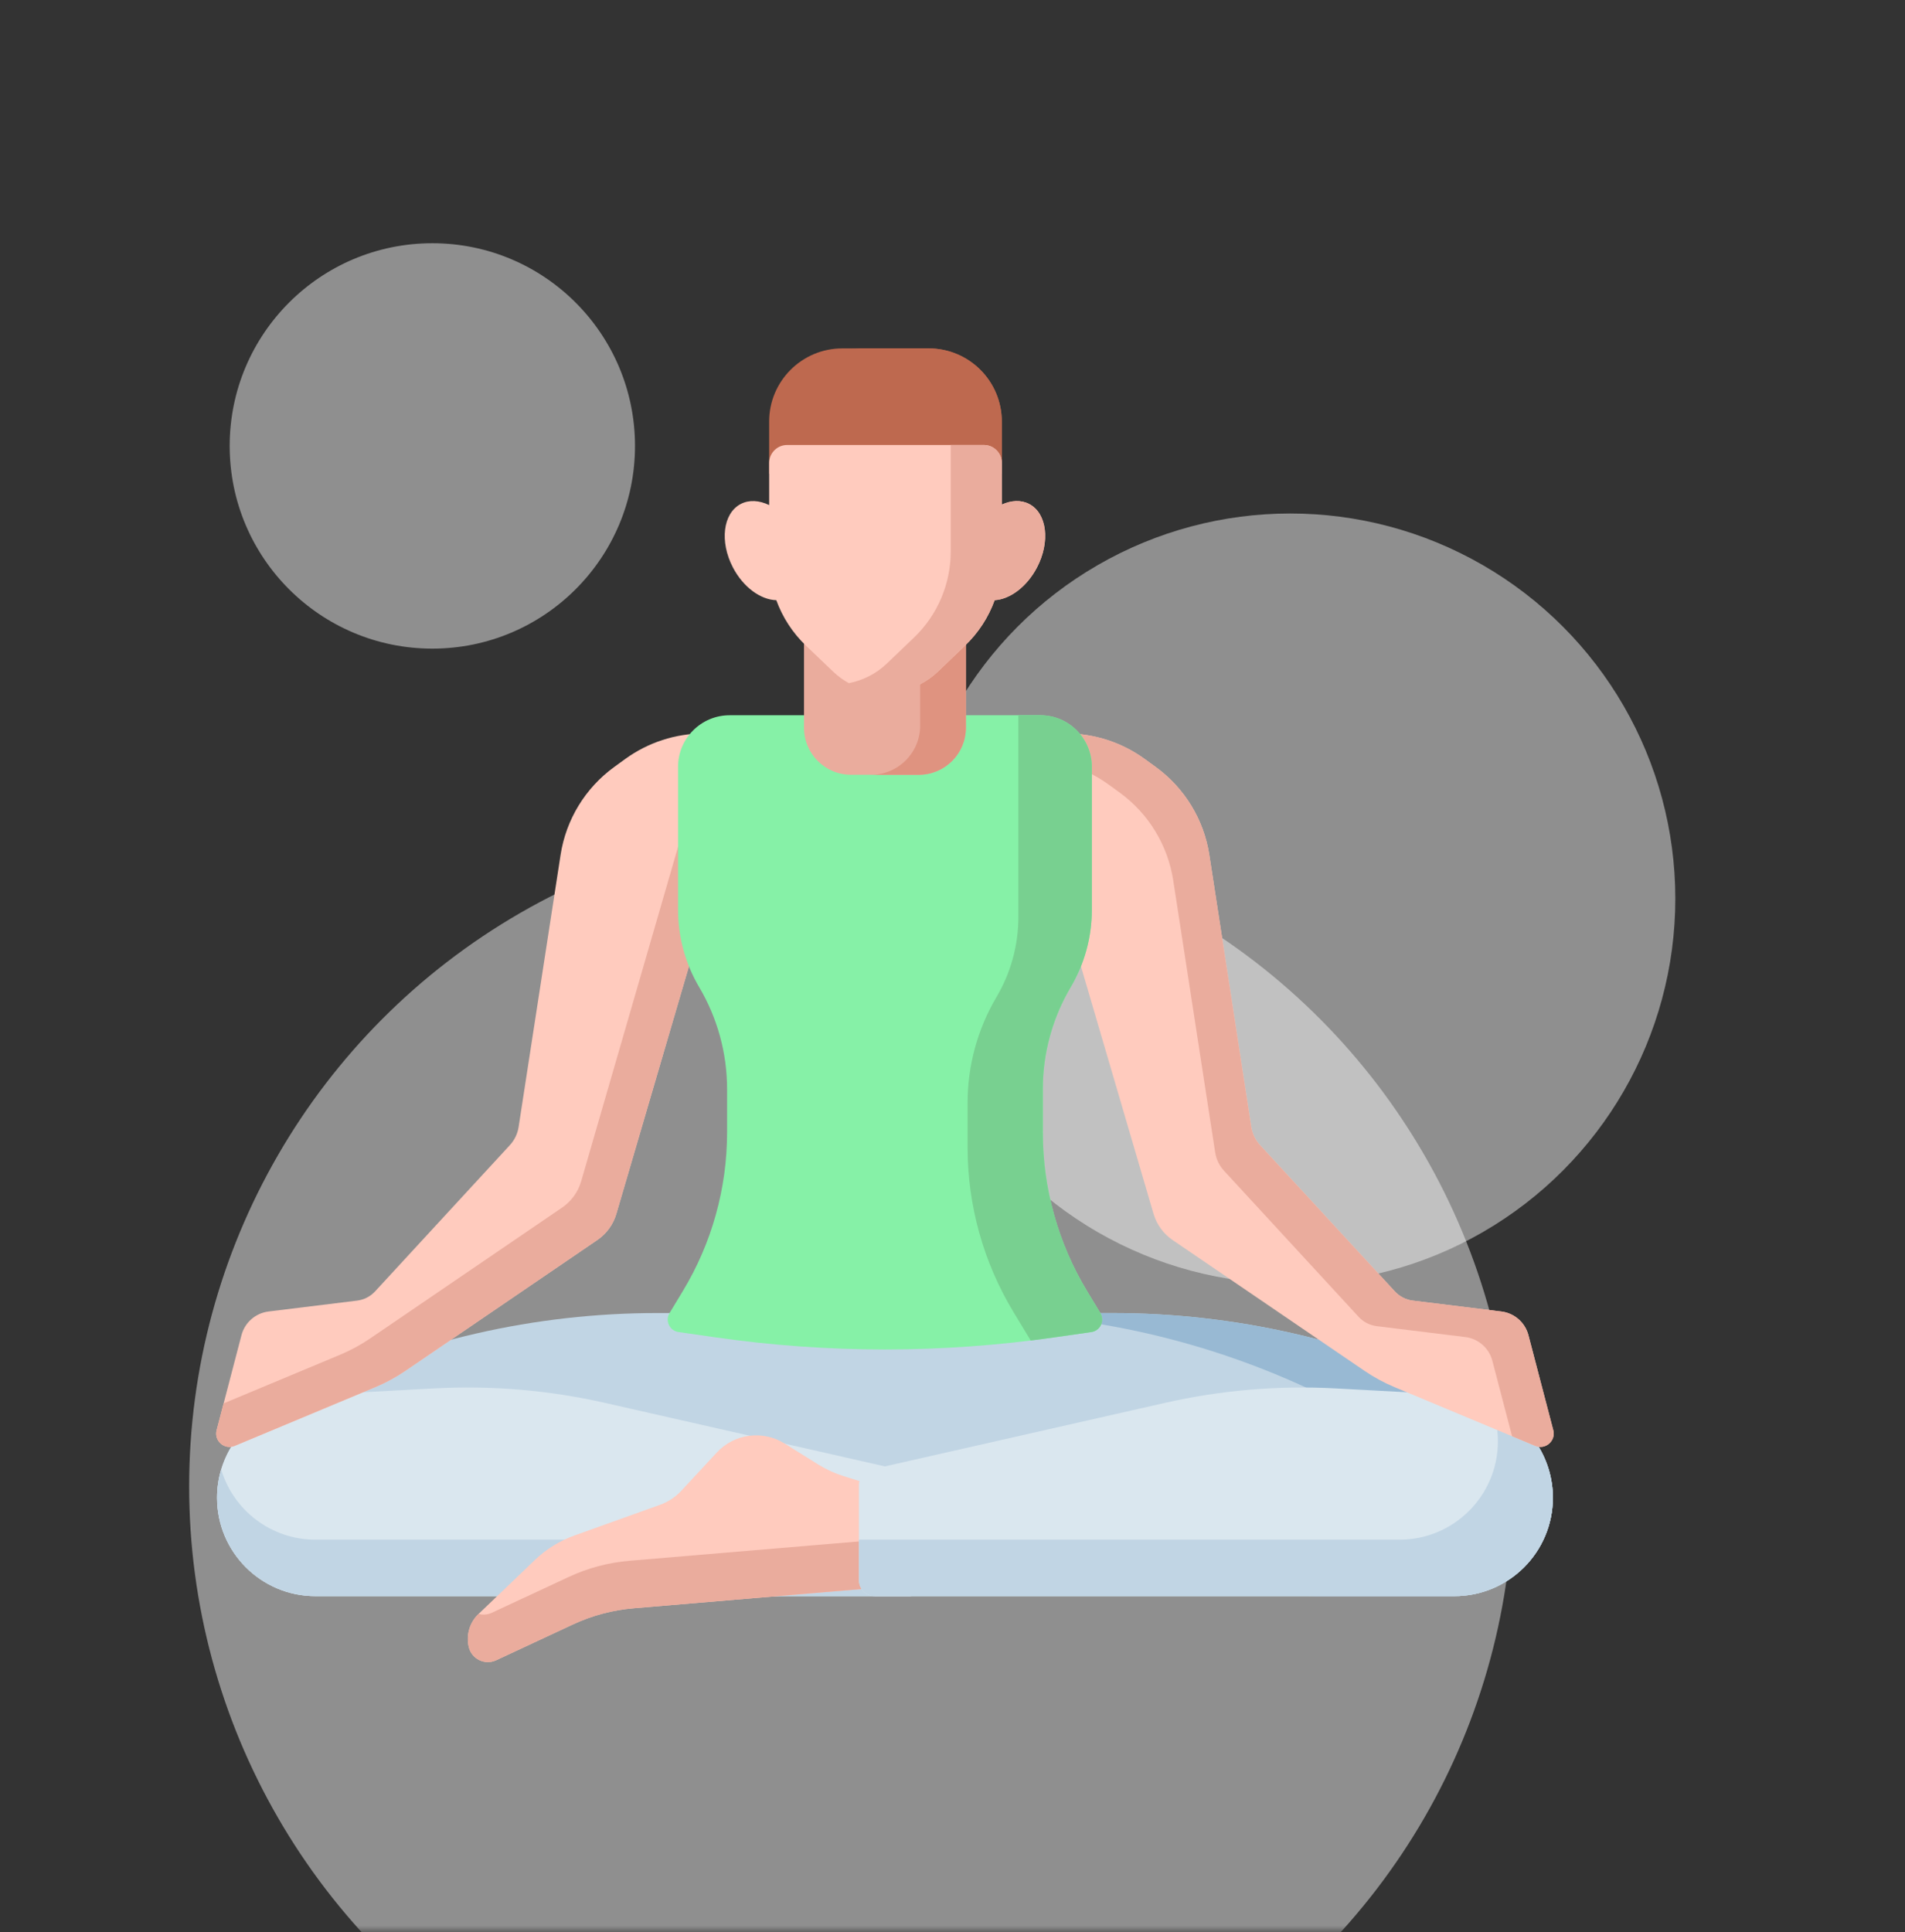 <svg width="141" height="143" viewBox="0 0 141 143" fill="none" xmlns="http://www.w3.org/2000/svg">
<rect x="0" y="0" width="141" height="143" fill="#333333" stroke="none"/>
<mask id="mask0" mask-type="alpha" maskUnits="userSpaceOnUse" x="0" y="0" width="141" height="143">
<rect width="141" height="143" rx="8" fill="white"/>
</mask>
<g mask="url(#mask0)">
<circle cx="63" cy="110" r="49" fill="white" fill-opacity="0.45"/>
<circle cx="95.5" cy="66.5" r="28.5" fill="white" fill-opacity="0.45"/>
<circle cx="32" cy="33" r="15" fill="white" fill-opacity="0.45"/>
<path d="M110.817 104.275L108.477 103.146C100.326 99.212 91.392 97.169 82.341 97.169H48.659C39.608 97.169 30.674 99.212 22.523 103.146L20.183 104.275C17.665 105.49 16.064 108.039 16.064 110.836C16.064 114.859 19.326 118.12 23.349 118.12H107.651C111.674 118.12 114.936 114.859 114.936 110.836C114.936 108.04 113.335 105.49 110.817 104.275Z" fill="#C1D5E4"/>
<path d="M110.817 104.275L108.477 103.146C100.326 99.212 91.392 97.169 82.341 97.169H71.516C80.567 97.169 89.501 99.212 97.652 103.146L99.992 104.275C102.51 105.49 104.111 108.039 104.111 110.836C104.111 114.859 100.849 118.12 96.826 118.12H107.651C111.674 118.12 114.936 114.859 114.936 110.836C114.936 108.04 113.335 105.49 110.817 104.275Z" fill="#98B9D3"/>
<path d="M16.064 110.836C16.064 108.04 17.665 105.49 20.183 104.275L22.244 103.281L32.141 102.747C36.382 102.518 40.635 102.878 44.777 103.818L67.425 108.955V118.121H23.349C19.326 118.12 16.064 114.859 16.064 110.836Z" fill="#DAE7EF"/>
<path d="M16.371 108.749C16.172 109.416 16.064 110.118 16.064 110.836C16.064 114.859 19.326 118.12 23.349 118.12H67.425V113.941H23.349C20.054 113.941 17.271 111.752 16.371 108.749Z" fill="#C1D5E4"/>
<path d="M35.416 119.443L39.584 115.448C40.424 114.643 41.424 114.024 42.52 113.631L48.857 111.359C49.457 111.144 49.997 110.788 50.43 110.32L53.053 107.492C54.349 106.095 56.455 105.814 58.072 106.824L60.548 108.37C61.138 108.739 61.772 109.03 62.436 109.238L67.372 110.786L68.132 117.227L46.909 119.016C45.349 119.147 43.824 119.552 42.406 120.214L36.724 122.863C35.89 123.252 34.91 122.778 34.697 121.883C34.486 121 34.76 120.071 35.416 119.443Z" fill="#FFCBBE"/>
<path d="M67.718 113.721L46.597 115.502C45.037 115.632 43.513 116.038 42.094 116.699L36.412 119.348C36.087 119.5 35.74 119.519 35.424 119.434L35.416 119.443C34.76 120.071 34.486 121 34.697 121.883C34.91 122.778 35.89 123.252 36.724 122.863L42.406 120.214C43.824 119.552 45.349 119.147 46.909 119.016L68.132 117.227L67.718 113.721Z" fill="#EAAC9D"/>
<path d="M114.936 110.836C114.936 108.04 113.335 105.49 110.817 104.275L108.756 103.281L98.859 102.747C94.618 102.518 90.365 102.878 86.223 103.818L64.499 108.745C63.958 108.868 63.575 109.348 63.575 109.902V116.934C63.575 117.589 64.106 118.12 64.761 118.12H107.651C111.674 118.12 114.936 114.859 114.936 110.836Z" fill="#DAE7EF"/>
<path d="M110.817 104.275L110.393 104.07C110.702 104.883 110.869 105.756 110.869 106.656C110.869 110.679 107.608 113.941 103.585 113.941H63.575V116.934C63.575 117.589 64.106 118.12 64.761 118.12H107.651C111.674 118.12 114.936 114.859 114.936 110.836C114.936 108.04 113.335 105.49 110.817 104.275Z" fill="#C1D5E4"/>
<path d="M114.967 105.839L113.128 98.81C112.882 97.869 112.088 97.174 111.123 97.055L104.568 96.249C104.057 96.186 103.584 95.944 103.235 95.564L93.264 84.746C92.918 84.371 92.692 83.901 92.614 83.396L89.509 63.264C89.106 60.652 87.676 58.31 85.537 56.758L84.722 56.166C83.031 54.94 80.996 54.279 78.906 54.279L77.199 61.937L85.38 89.826C85.611 90.616 86.11 91.302 86.79 91.765L100.995 101.447C101.694 101.923 102.44 102.328 103.221 102.654L113.629 107.001C114.384 107.316 115.173 106.63 114.967 105.839Z" fill="#FFCBBE"/>
<path d="M16.034 105.839L17.872 98.81C18.118 97.869 18.912 97.174 19.877 97.055L26.432 96.249C26.943 96.186 27.416 95.944 27.765 95.564L37.736 84.746C38.082 84.371 38.309 83.901 38.386 83.396L41.491 63.264C41.894 60.652 43.324 58.31 45.463 56.758L46.278 56.166C47.969 54.94 50.005 54.279 52.094 54.279L53.801 61.937L45.62 89.826C45.389 90.616 44.89 91.302 44.21 91.765L30.005 101.447C29.306 101.923 28.56 102.328 27.779 102.654L17.371 107.001C16.616 107.316 15.827 106.63 16.034 105.839Z" fill="#FFCBBE"/>
<path d="M43.013 87.428C42.782 88.218 42.283 88.903 41.603 89.367L27.398 99.049C26.699 99.525 25.953 99.93 25.172 100.256L16.552 103.856L16.034 105.839C15.827 106.63 16.616 107.316 17.371 107.001L27.779 102.654C28.56 102.328 29.306 101.923 30.005 101.447L44.21 91.765C44.89 91.301 45.389 90.616 45.62 89.826L53.801 61.937L52.322 55.302L43.013 87.428Z" fill="#EAAC9D"/>
<path d="M114.966 105.839L113.128 98.81C112.882 97.869 112.088 97.174 111.123 97.055L104.568 96.249C104.057 96.186 103.584 95.944 103.235 95.564L93.264 84.746C92.918 84.371 92.692 83.901 92.614 83.396L89.509 63.264C89.106 60.652 87.676 58.31 85.538 56.758L84.722 56.166C83.031 54.939 80.996 54.279 78.906 54.279L78.43 56.417C79.728 56.712 80.961 57.266 82.051 58.056L82.867 58.648C85.005 60.2 86.435 62.542 86.838 65.154L89.943 85.287C90.021 85.791 90.247 86.261 90.593 86.636L100.564 97.455C100.913 97.834 101.386 98.076 101.898 98.139L108.452 98.946C109.417 99.064 110.212 99.76 110.457 100.7L111.918 106.286L113.629 107.001C114.384 107.316 115.173 106.63 114.966 105.839Z" fill="#EAAC9D"/>
<path d="M78.01 98.973L80.779 98.576C81.44 98.481 81.789 97.743 81.444 97.171L80.463 95.551C78.318 92.006 77.184 87.941 77.184 83.798V80.6C77.184 77.946 77.897 75.341 79.248 73.056C80.272 71.323 80.813 69.347 80.813 67.333V56.749C80.813 54.64 79.103 52.931 76.995 52.931H54.006C51.897 52.931 50.187 54.64 50.187 56.749V67.333C50.187 69.347 50.728 71.323 51.753 73.056C53.104 75.341 53.816 77.946 53.816 80.6V83.798C53.816 87.941 52.682 92.006 50.537 95.55L49.556 97.171C49.211 97.743 49.56 98.481 50.221 98.576L52.99 98.973C61.288 100.162 69.712 100.162 78.01 98.973Z" fill="#86F1A7"/>
<path d="M81.444 97.172L80.463 95.551C78.318 92.006 77.184 87.942 77.184 83.798V80.601C77.184 77.946 77.897 75.341 79.248 73.056C80.272 71.323 80.813 69.347 80.813 67.334V56.749C80.813 54.64 79.103 52.931 76.995 52.931H75.377V67.856C75.377 69.942 74.817 71.99 73.755 73.786C72.355 76.153 71.617 78.854 71.617 81.604V84.917C71.617 89.211 72.792 93.423 75.015 97.097L76.288 99.201C76.863 99.13 77.437 99.055 78.01 98.973L80.779 98.576C81.44 98.481 81.789 97.743 81.444 97.172Z" fill="#78D090"/>
<path d="M68.01 57.336H62.989C61.067 57.336 59.509 55.777 59.509 53.855V44.646H71.491V53.855C71.491 55.777 69.933 57.336 68.01 57.336Z" fill="#EAAC9D"/>
<path d="M68.107 44.646V53.696C68.107 55.706 66.477 57.336 64.467 57.336H68.011C69.933 57.336 71.491 55.778 71.491 53.855V44.647H68.107V44.646Z" fill="#DF9380"/>
<path d="M68.735 25.783H62.343C59.353 25.783 56.929 28.207 56.929 31.197V35.035L57.316 35.59H73.762L74.149 35.035V31.197C74.149 28.207 71.725 25.783 68.735 25.783Z" fill="#BE694F"/>
<path d="M68.735 25.783H62.911C65.992 25.783 68.489 28.281 68.489 31.362V35.59H73.762L74.149 35.035V31.197C74.149 28.207 71.725 25.783 68.735 25.783Z" fill="#BE694F"/>
<path d="M76.175 37.297C75.571 36.981 74.849 37.023 74.148 37.341L74.149 37.337V34.261C74.149 33.526 73.553 32.93 72.818 32.93H58.261C57.525 32.93 56.93 33.526 56.93 34.261V37.377C56.205 37.026 55.452 36.969 54.825 37.297C53.509 37.984 53.251 40.087 54.248 41.995C55.016 43.465 56.306 44.386 57.459 44.417C57.917 45.677 58.66 46.83 59.648 47.775L61.65 49.69C62.012 50.036 62.409 50.325 62.829 50.556L65.325 50.991L68.107 50.632C68.58 50.389 69.026 50.076 69.428 49.69L71.43 47.776C72.419 46.83 73.163 45.678 73.62 44.417V44.416C74.753 44.346 76.002 43.431 76.753 41.995C77.749 40.087 77.491 37.984 76.175 37.297Z" fill="#FFCBBE"/>
<path d="M76.175 37.297C75.571 36.981 74.85 37.023 74.149 37.34V34.261C74.149 33.526 73.553 32.93 72.818 32.93H70.368V40.819C70.368 43.222 69.386 45.521 67.65 47.182L65.648 49.097C64.839 49.871 63.856 50.356 62.83 50.555C64.932 51.712 67.615 51.424 69.429 49.69L71.43 47.775C72.419 46.83 73.162 45.677 73.62 44.416C74.753 44.346 76.002 43.431 76.753 41.994C77.749 40.087 77.491 37.984 76.175 37.297Z" fill="#EAAC9D"/>
</g>
</svg>
